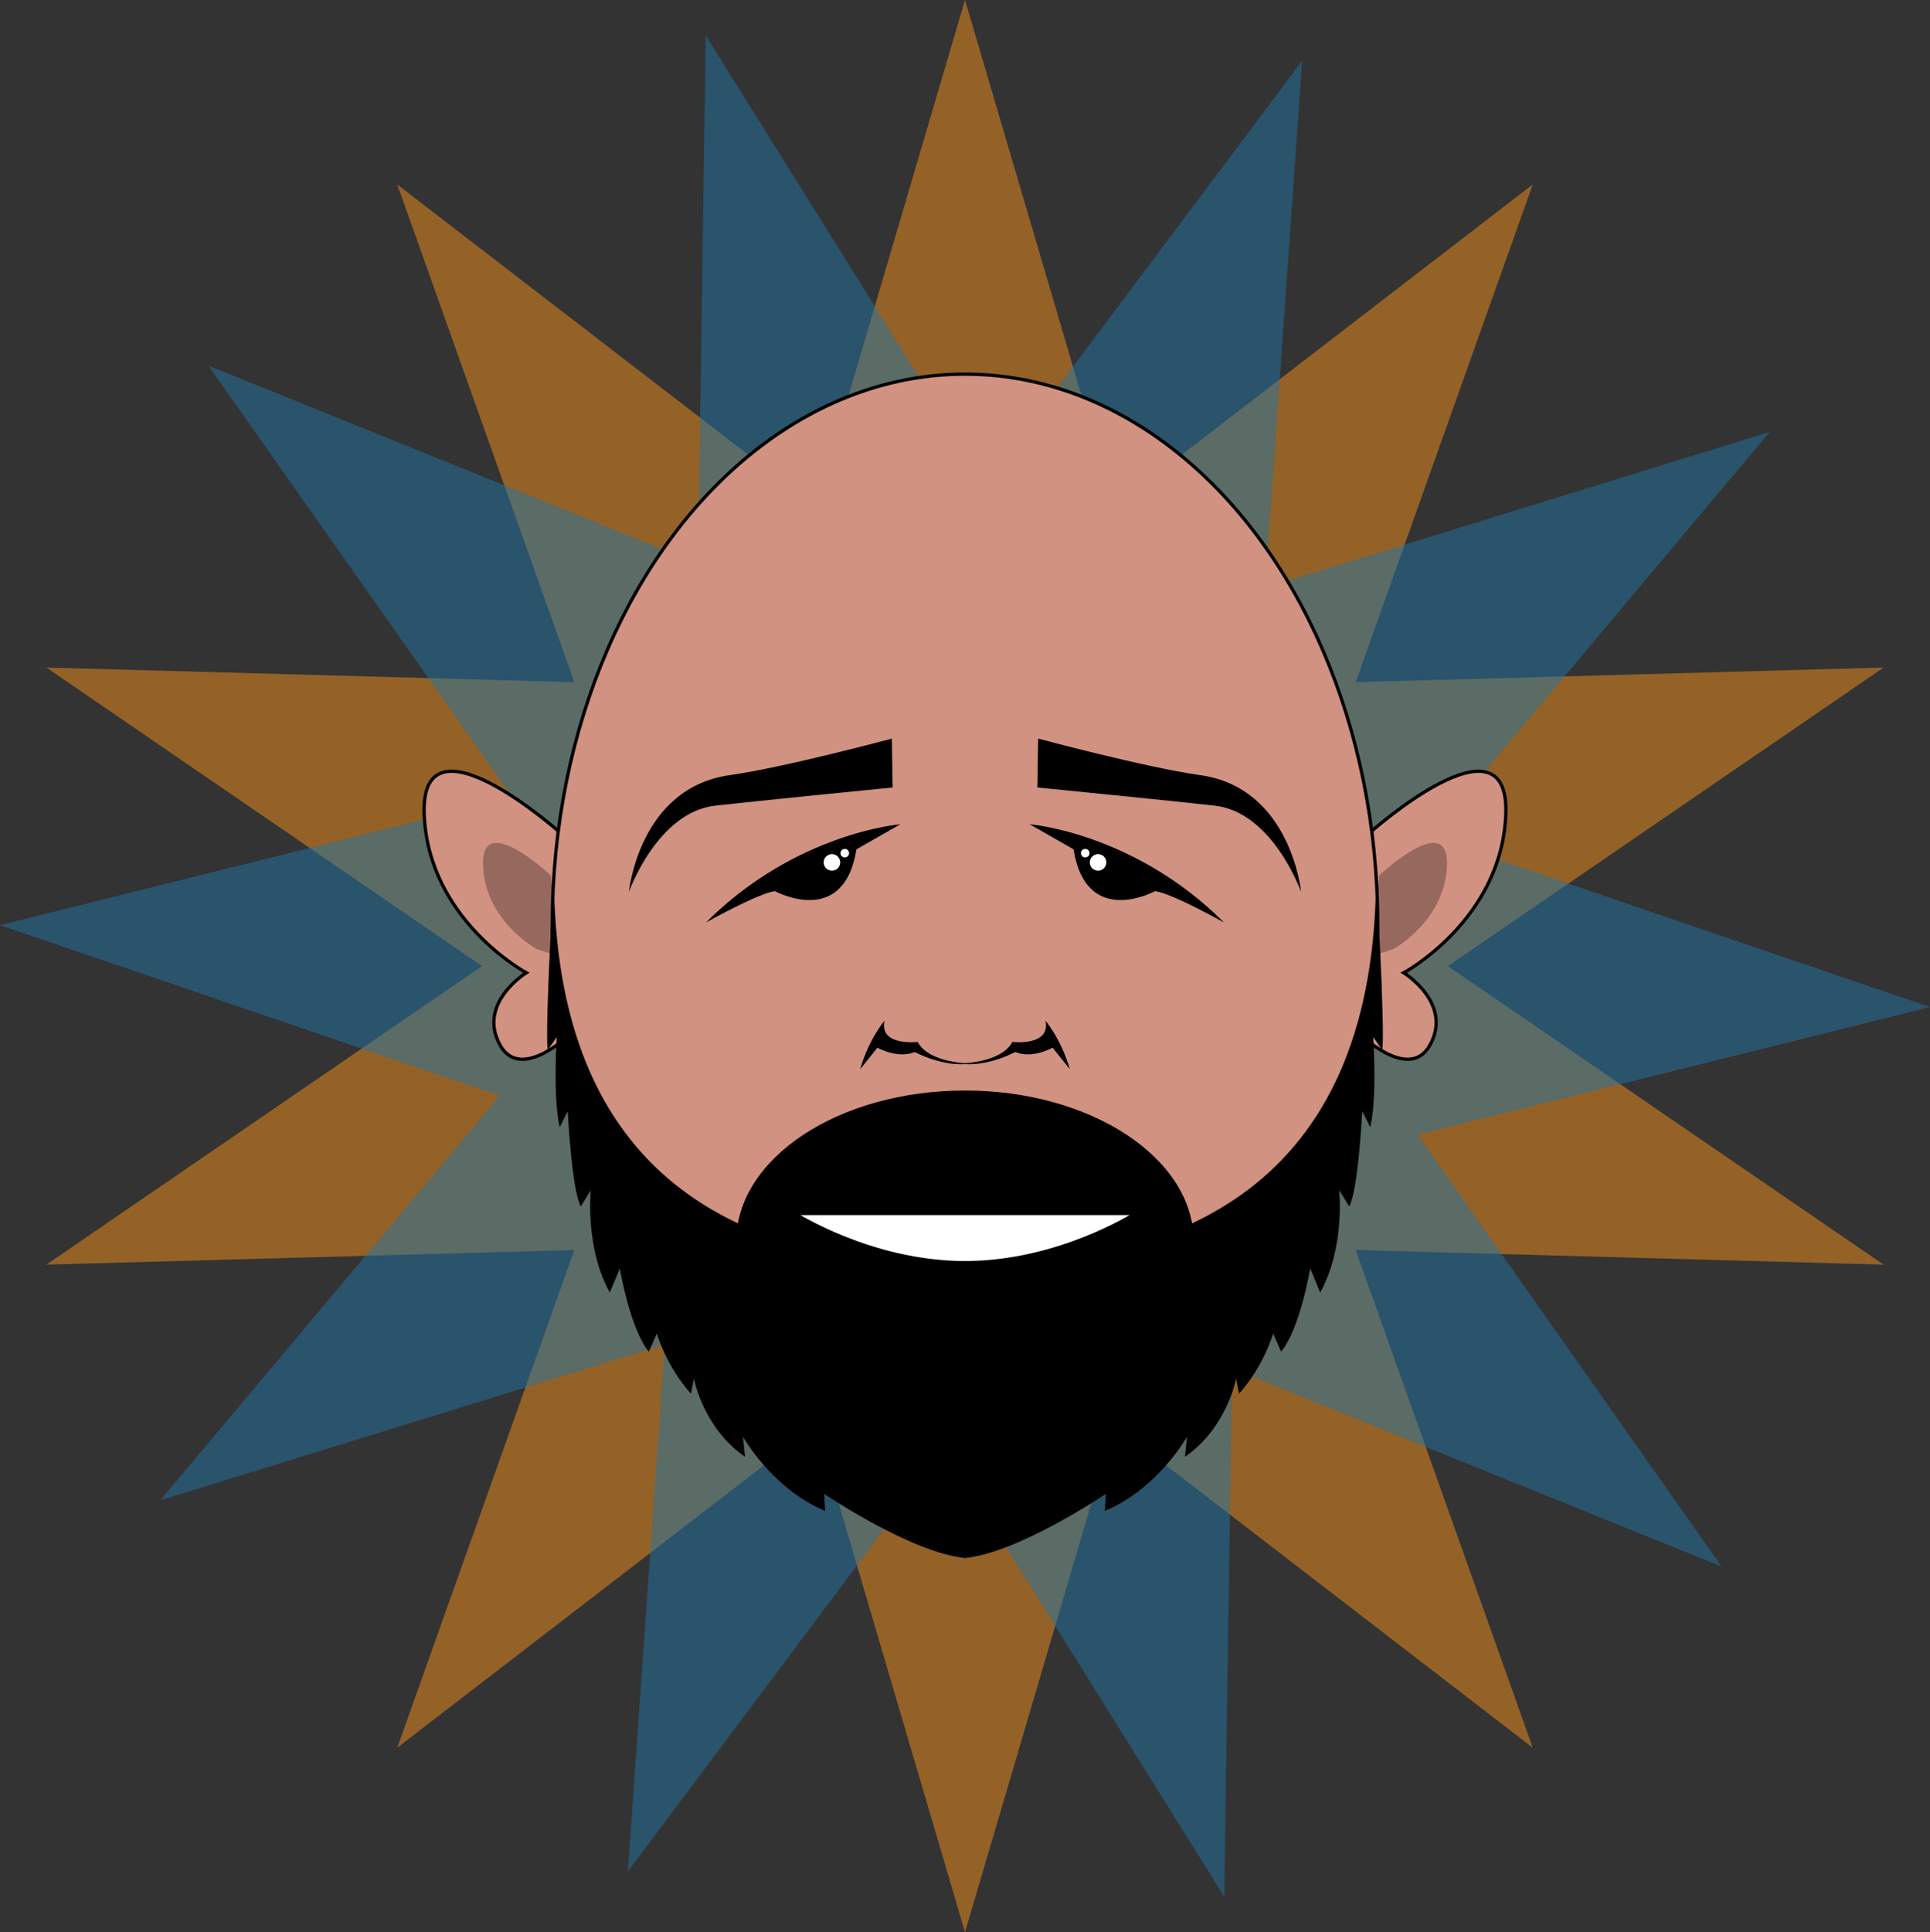<?xml version="1.0" encoding="utf-8"?>
<?xml-stylesheet href="../../styles/svg-only.css" type="text/css"?>
<!-- Generator: Adobe Illustrator 12.0.0, SVG Export Plug-In . SVG Version: 6.00 Build 51448)  -->
<!DOCTYPE svg PUBLIC "-//W3C//DTD SVG 1.1//EN" "http://www.w3.org/Graphics/SVG/1.1/DTD/svg11.dtd">
<svg  version="1.1" xmlns="http://www.w3.org/2000/svg" xmlns:xlink="http://www.w3.org/1999/xlink" width="589.118" height="589.647" viewBox="0 0 589.118 589.647"
	 overflow="visible" enable-background="new 0 0 589.118 589.647" xml:space="preserve">

	<rect x="0" y="0" width="589.118" height="589.647" fill="#333333" stroke="none"/>

	<polygon class="intro__star--yellow" opacity="0.5" fill="#F7931D" points="294.56,0 340.112,154.627 467.853,56.306 413.817,208.178 574.954,203.718
		441.972,294.824 574.954,385.93 413.817,381.471 467.853,533.343 340.112,435.021 294.56,589.647 249.006,435.021 121.266,533.343 
		175.3,381.471 14.165,385.93 147.147,294.824 14.165,203.718 175.3,208.178 121.266,56.306 249.006,154.627 	"/>
	<polygon class="intro__star--blue" opacity="0.5" fill="#2274A6" points="215.423,10.819 300.808,147.545 397.47,18.544 386.185,179.347 540.21,131.798
		436.562,255.255 589.118,307.324 432.698,346.28 525.517,478.073 376.073,417.649 373.696,578.829 288.309,442.103 
		191.648,571.104 202.934,410.302 48.909,457.851 152.557,334.393 0,282.325 156.419,243.369 63.603,111.575 213.046,172 	"/>


				<path fill="#D19281" stroke="#000000" d="M171.036,254.152c0,0-42.71-38.092-41.556-5.771s31.167,48.481,31.167,48.481
					s-15.006,9.235-8.08,21.933c6.926,12.698,24.241-5.771,24.241-5.771L171.036,254.152z"/>
				<path fill="#97685E" d="M171.152,291.997l-3.042-24.856c0,0-21.278-20.079-20.669-3.043
					c0.608,17.037,16.428,25.555,16.428,25.555"/>

				<path fill="#D19281" stroke="#000000" d="M418.083,254.152c0,0,42.709-38.092,41.555-5.771s-31.164,48.481-31.164,48.481
					s15.004,9.235,8.078,21.933c-6.926,12.698-24.24-5.771-24.24-5.771L418.083,254.152z"/>
				<path fill="#97685E" d="M417.966,291.997l3.043-24.856c0,0,21.279-20.079,20.668-3.043
					c-0.607,17.037-16.428,25.555-16.428,25.555"/>

		<ellipse fill="#D19281" stroke="#000000" cx="294.56" cy="282.151" rx="125.982" ry="167.977"/>

			<path d="M295.065,386.478c-69.579,0-125.983-27.036-125.983-119.807c0,0-2.814,47.057-1.897,53.783l2.751-3.973
				c0,0-1.222,18.341,0.918,27.512l2.445-4.889c0,0,1.223,24.15,3.974,29.042l3.058-4.893c0,0-1.835,17.427,5.808,31.183
				l3.057-7.336c0,0,3.057,18.341,8.866,25.373l2.446-5.504c0,0,2.752,9.783,10.395,18.343l0.917-4.586
				c0,0,2.751,14.98,15.591,23.844l-0.611-6.111c0,0,8.865,15.895,25.068,22.619l-0.306-5.195c0,0,26.646,18.063,43.154,19.59"/>
			<path d="M294.054,386.478c69.578,0,125.982-27.036,125.982-119.807c0,0,2.814,47.057,1.896,53.783l-2.752-3.973
				c0,0,1.223,18.341-0.916,27.512l-2.445-4.889c0,0-1.223,24.15-3.975,29.042l-3.057-4.893c0,0,1.834,17.427-5.809,31.183
				l-3.057-7.336c0,0-3.057,18.341-8.865,25.373l-2.447-5.504c0,0-2.752,9.783-10.395,18.343l-0.916-4.586
				c0,0-2.75,14.98-15.59,23.844l0.609-6.111c0,0-8.865,15.895-25.066,22.619l0.305-5.195c0,0-26.646,18.063-43.152,19.59"/>

		<ellipse cx="294.56" cy="378.965" rx="69.836" ry="46.173"/>

			<path d="M316.892,225.401c0,0,32.977,8.846,49.461,11.152c27.744,3.879,30.789,35.625,30.789,35.625s-8.588-24.275-26.332-26.314
				c-11.467-1.317-54.164-5.548-54.164-5.548L316.892,225.401z"/>
			<path d="M272.228,225.401c0,0-32.976,8.846-49.462,11.152c-27.742,3.879-30.789,35.625-30.789,35.625s8.588-24.275,26.331-26.314
				c11.468-1.317,54.166-5.548,54.166-5.548L272.228,225.401z"/>

		<path fill="#FFFFFF" stroke="#000000" d="M346.581,370.319c0,0-23.29,15.006-52.02,15.006c-28.732,0-52.023-15.006-52.023-15.006
			H346.581z"/>

				<path d="M274.818,251.539c0,0-31.895,2.552-59.323,29.98c0,0,15.946-8.931,21.05-9.567c0,0,21.051,11.48,24.877-12.758
					L274.818,251.539z"/>
				<circle fill="#FFFFFF" cx="253.951" cy="263.187" r="2.524"/>
				<circle fill="#FFFFFF" cx="257.864" cy="260.368" r="1.304"/>

				<path d="M314.3,251.539c0,0,31.896,2.552,59.324,29.98c0,0-15.945-8.931-21.051-9.567c0,0-21.051,11.48-24.875-12.758
					L314.3,251.539z"/>
				<circle fill="#FFFFFF" cx="335.168" cy="263.187" r="2.524"/>
				<circle fill="#FFFFFF" cx="331.255" cy="260.368" r="1.305"/>

			<path d="M296.354,324.552c0,0-12.73,0-16.242-6.584c0,0-11.853,1.399-10.096-6.503c0,0-4.829,5.625-7.462,14.844l5.267-6.584
				c0,0,6.146,3.511,11.414,1.317C279.235,321.041,288.015,325.87,296.354,324.552z"/>
			<path d="M292.765,324.552c0,0,12.729,0,16.241-6.584c0,0,11.853,1.399,10.097-6.503c0,0,4.828,5.625,7.463,14.844l-5.268-6.584
				c0,0-6.146,3.511-11.414,1.317C309.884,321.041,301.104,325.87,292.765,324.552z"/>

</svg>
